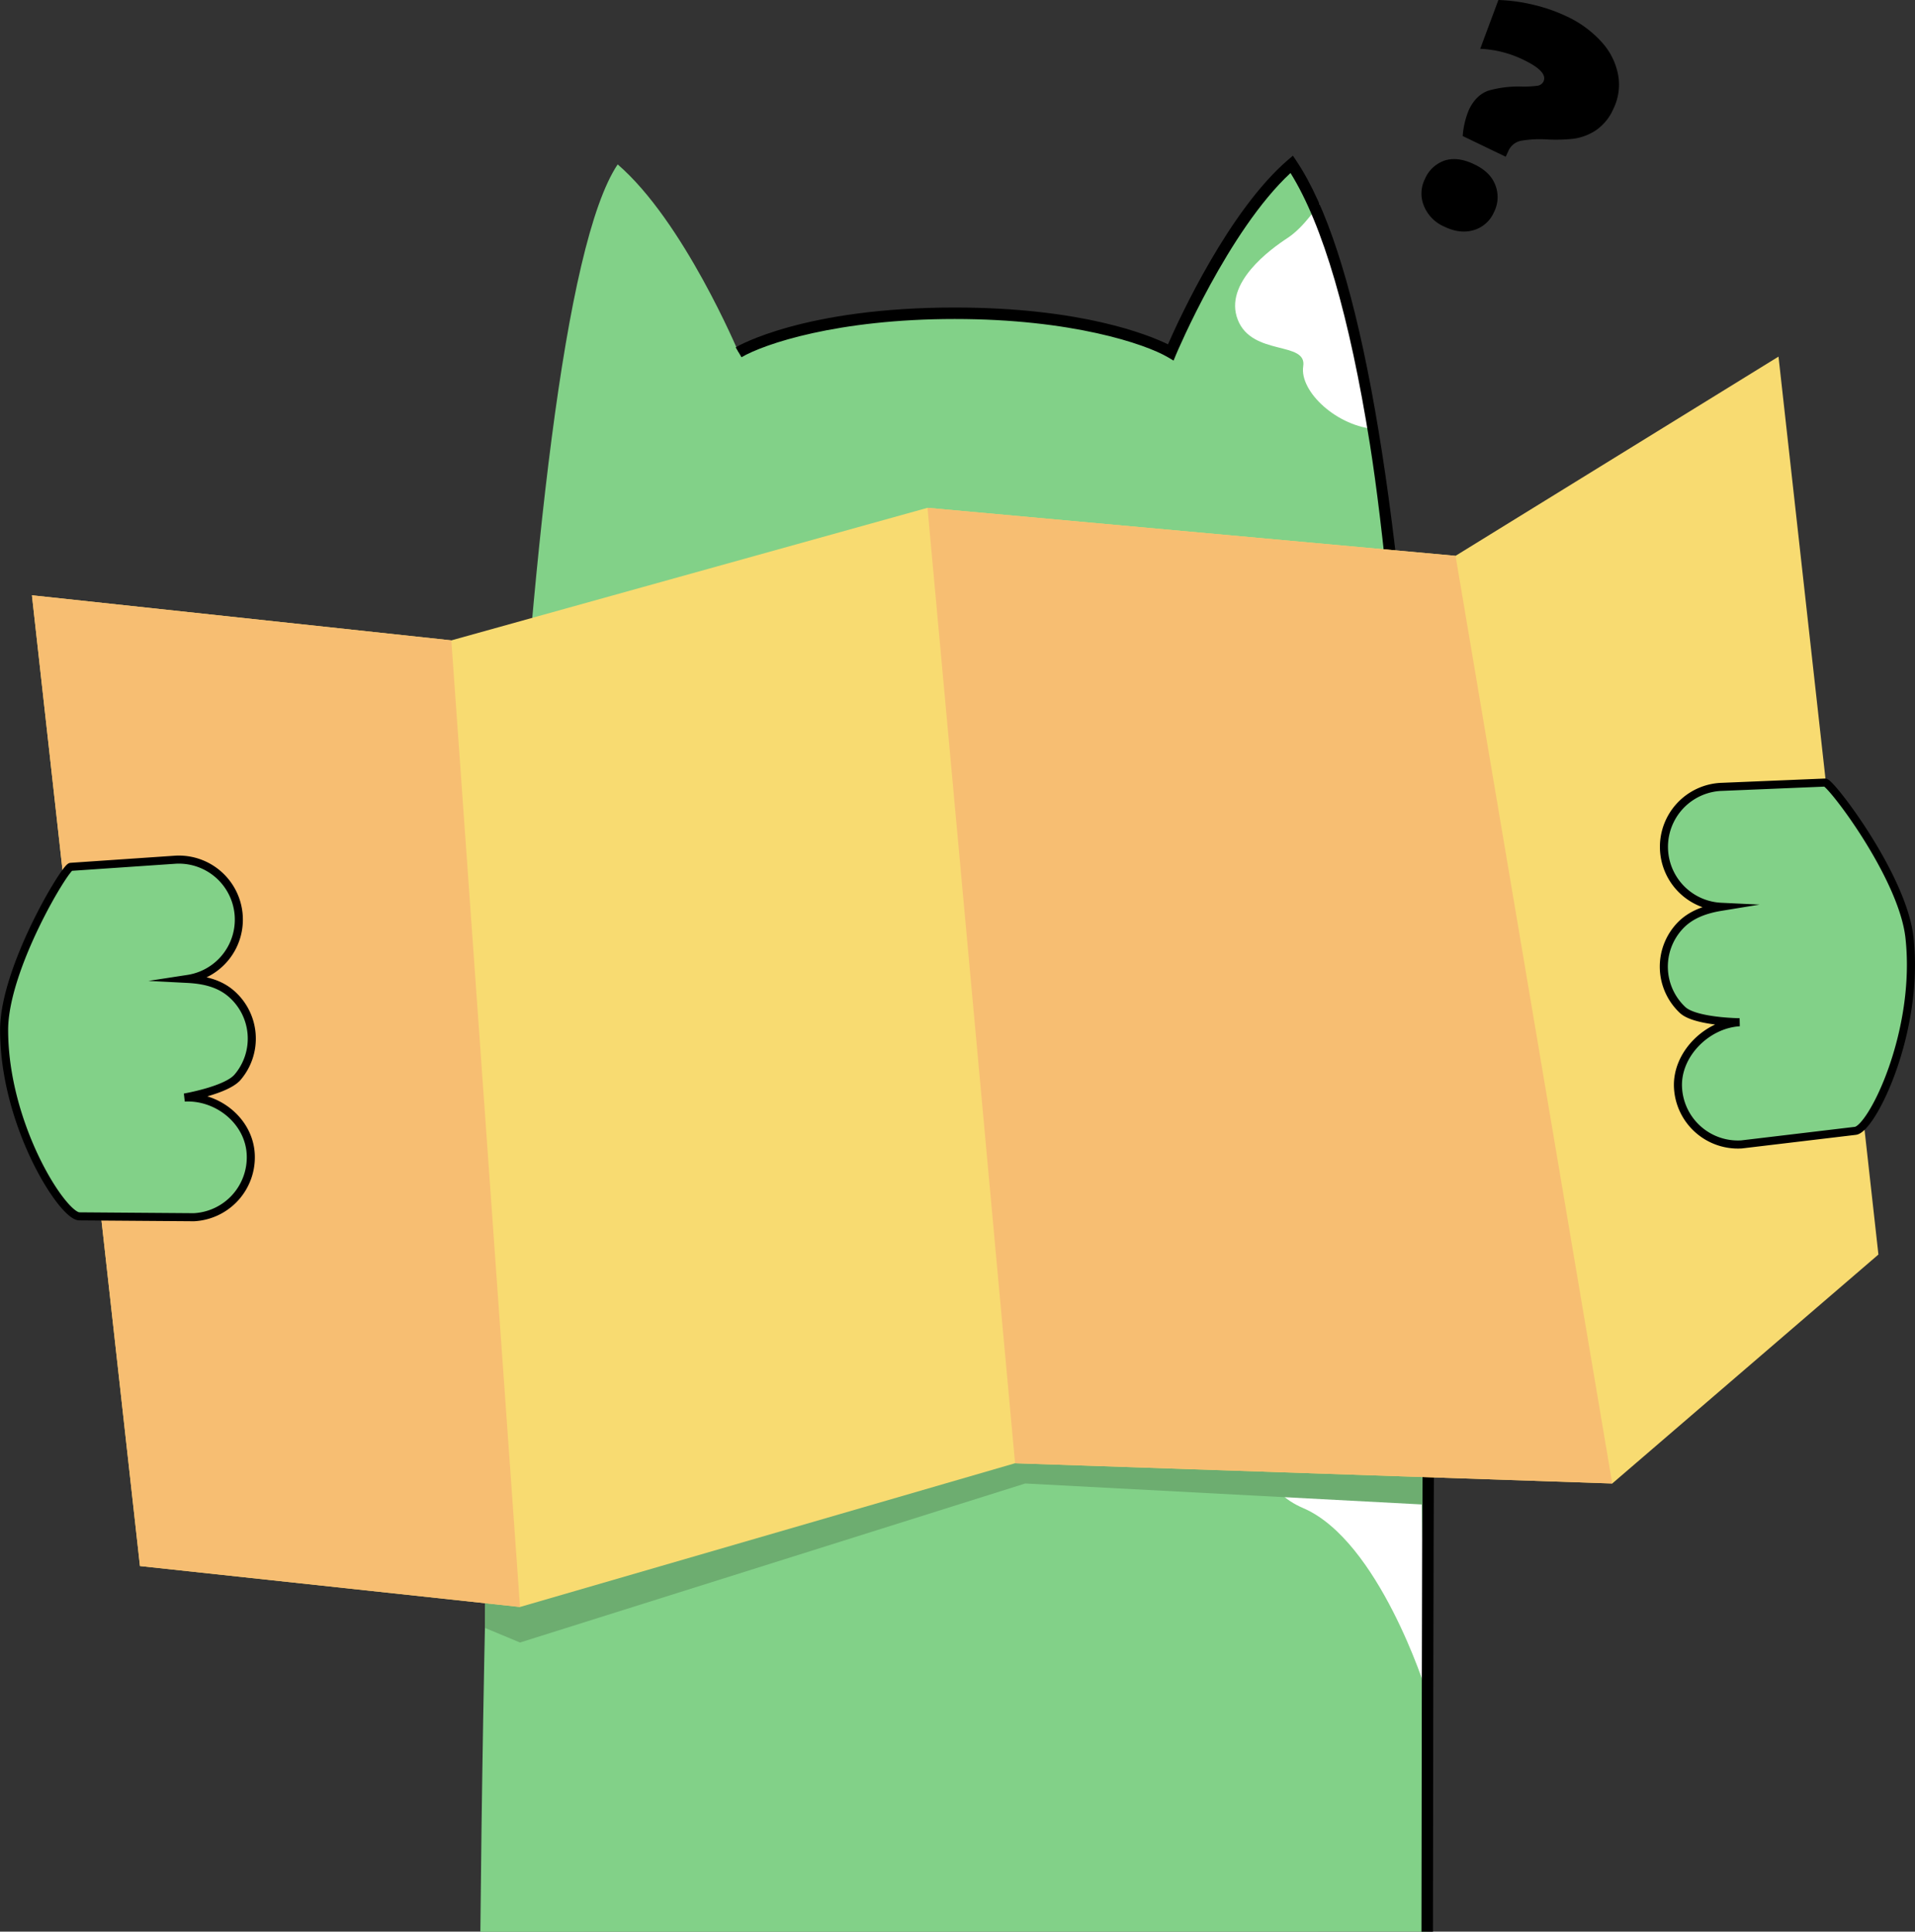 <svg xmlns="http://www.w3.org/2000/svg" viewBox="0 0 712.44 718.58"><rect x="0" y="0" width="712.44" height="718.58" fill="#333333" stroke="none"/><defs><style>.cls-1{isolation:isolate;}.cls-2{fill:#82d188;}.cls-3{fill:#fff;}.cls-4{fill:#71bf7a;}.cls-5{fill:#6dad70;mix-blend-mode:multiply;}.cls-6{fill:#f8db71;}.cls-7{fill:none;stroke:#000;stroke-miterlimit:10;stroke-width:3px;}.cls-8{fill:#f7be72;}</style></defs><g class="cls-1"><g id="Capa_2" data-name="Capa 2"><g id="Capa_1-2" data-name="Capa 1"><path class="cls-2" d="M531,718.58c0-194,12.27-563.76-50.41-657.47-24.53,21.12-45,70-45,70s-24.53-14.52-80.4-14.52-80.4,14.52-80.4,14.52-20.44-48.83-45-69.95c-39.81,59.51-49.39,472-51.08,657.47Z"/><path class="cls-3" d="M490.79,75.73S485.34,84.4,479,88.54s-23.86,16.8-18.5,30.43,25.8,7.79,24.34,17.28,12.85,22.69,27.36,23.4Z"/><path class="cls-3" d="M530.42,628.63S513,573.08,484.79,561s-12-49.85,0-49.85c19.09,0,44.08-17,43.68,1.77S530.42,628.63,530.42,628.63Z"/><polygon points="355.18 292.56 328.94 286.86 329.84 282.69 355.18 288.2 380.51 282.69 381.42 286.86 355.18 292.56"/><path d="M433.66,316.87l-78.48,1.74-71.89,4.24S311.08,365,352,365C408.13,365,433.66,316.87,433.66,316.87Z"/><rect x="117.83" y="289.09" width="83.56" height="4.27"/><rect x="161.24" y="215.65" width="4.27" height="82.63" transform="translate(-137.06 306.63) rotate(-66.94)"/><rect x="500.62" y="289.09" width="83.56" height="4.27"/><rect x="497.32" y="254.83" width="82.63" height="4.27" transform="translate(-57.61 231.52) rotate(-23.06)"/><rect x="353.04" y="290.38" width="4.27" height="28.23"/><path class="cls-4" d="M317,352s20.22-12.63,36.87-12.63,33.64,13.51,33.64,13.51-18.1,7.48-30.57,7.48C331.09,360.39,317,352,317,352Z"/><circle cx="280.69" cy="277.28" r="6.84"/><circle cx="423.4" cy="277.28" r="6.84"/><path d="M280.69,254.7c14,0,25.34,10,25.34,22.28s-11.35,22.28-25.34,22.28-25.34-10-25.34-22.28,11.35-22.28,25.34-22.28m0-7c-17.83,0-32.34,13.13-32.34,29.28s14.51,29.28,32.34,29.28S313,293.12,313,277s-14.51-29.28-32.34-29.28Z"/><path d="M423.4,254.7c14,0,25.34,10,25.34,22.28s-11.34,22.28-25.34,22.28-25.33-10-25.33-22.28,11.34-22.28,25.33-22.28m0-7c-17.83,0-32.33,13.13-32.33,29.28s14.5,29.28,32.33,29.28,32.34-13.14,32.34-29.28S441.23,247.7,423.4,247.7Z"/><path d="M397.15,273.83c-3-.82-5.67-1.59-8-2.27-10.48-3-16.25-4.71-34-4.71-31.3,0-47.62,6.75-47.79,6.82l-2.74-6.44c.7-.3,17.63-7.38,50.53-7.38,18.7,0,25.18,1.88,35.91,5,2.31.67,4.92,1.43,7.89,2.23Z"/><path d="M533.52,533c-.22,30.81-.42,160.88-.42,185.59h-4.27c0-24.72.2-154.81.42-185.62"/><path d="M522.77,296.81c-3.44-50.41-8.11-100.05-13.1-131.45-7.6-47.75-17.54-81.71-29.56-101-23.07,21.35-42.37,67-42.57,67.51l-.94,2.27-2.11-1.25c-8.37-4.92-35.72-14.22-79.31-14.22s-70.95,9.3-79.32,14.22l-2.17-3.68c1-.6,25.68-14.81,81.49-14.81,47.31,0,72.23,10.21,79.35,13.69,4.29-9.78,22.64-49.68,44.62-68.6L481,57.92l1.34,2c22.06,33,37,113.77,44.92,236.88Z"/><path d="M452.33,268.62a3.49,3.49,0,0,1-1.55-6.63L523,226.27a3.5,3.5,0,1,1,3.1,6.27l-72.19,35.72A3.42,3.42,0,0,1,452.33,268.62Z"/><path d="M251.74,269.69a3.64,3.64,0,0,1-1.12-.18L189,248.69a3.5,3.5,0,1,1,2.24-6.63l61.6,20.82a3.5,3.5,0,0,1-1.12,6.81Z"/><polygon class="cls-5" points="180.42 605.59 193.46 611.02 381.42 551.86 529.13 559.67 528.83 526.23 375.57 521.7 193.46 588.58 180.42 580.07 180.42 605.59"/><polygon class="cls-6" points="11.88 221.45 167.91 238.22 345.06 188.91 541.51 206.77 661.66 132.66 698.83 466.69 599.81 551.86 377.64 544.33 193.46 597.8 52.07 582.57 11.88 221.45"/><path class="cls-2" d="M710.32,348.13C705.45,324.18,683.44,296,683.44,296a6.4,6.4,0,0,0-6.51-5.47l-16.11.42-20.4,1.22c-12.22.73-22,11-21.51,23.19a22.33,22.33,0,0,0,21.33,21.43c-6.11,1-11.45,3-15.33,7.13a22.12,22.12,0,0,0,1,31.26c4.68,4.39,13.3,5.18,21.26,5.11,0,0-23.72,2.53-22.89,24.71.45,12.1,12,20.83,24.08,20.11l20.4-1.21,21.15-3.32C696.31,419.61,717,380.73,710.32,348.13Z"/><path class="cls-7" d="M647.89,425.73a22.32,22.32,0,0,1-23.61-21c-.74-12.31,10.58-23.71,22.89-24.45,0,0-16.51-.18-21.19-4.56a22.11,22.11,0,0,1-1-31.26c3.88-4.14,9.22-6.13,15.33-7.13a22.33,22.33,0,0,1-.35-44.59L679,291.12c2.08-.09,28.83,34.81,31.37,57.56,3.92,35.13-13.95,71.28-20.12,72Z"/><polygon class="cls-8" points="377.64 544.33 345.06 188.91 541.51 206.77 599.81 551.86 377.64 544.33"/><polygon class="cls-8" points="11.88 221.45 52.07 582.57 193.46 597.8 167.91 238.22 11.88 221.45"/><path class="cls-2" d="M29.8,452.38l21.4.95,20.4-1c12.09-.62,22.6-10.58,21.72-22.65-1.63-22.14-24.65-21.91-24.65-21.91,7.91-.81,15.56-2.67,19.72-7.55A22.12,22.12,0,0,0,85.93,369c-4.32-3.68-9.84-5.07-16-5.39A22.33,22.33,0,0,0,88.73,340c-.87-12.21-11.71-21.29-23.94-20.66l-20.41,1-16.06,1.36a6.41,6.41,0,0,0-5.86,6.16S3.7,358.25,1.51,382.59C-1.48,415.72,23.33,452.09,29.8,452.38Z"/><path class="cls-7" d="M72.13,452.81a22.32,22.32,0,0,0,21.15-23.44c-.63-12.31-12.3-21.72-24.62-21.09,0,0,15.56-2.67,19.72-7.55a22.12,22.12,0,0,0-2.46-31.18c-4.31-3.68-9.84-5.07-16-5.39a22.32,22.32,0,0,0-4.58-44.35l-39,2.66c-2.08.14-24.8,37.78-24.81,60.67,0,35.35,21.74,69.3,28,69.35Z"/><path d="M595.89,15.67A24.93,24.93,0,0,1,602,27.91a20.42,20.42,0,0,1-1.83,12.7,18.49,18.49,0,0,1-6.66,8,20.08,20.08,0,0,1-8.06,3,62.37,62.37,0,0,1-10.12.25,42,42,0,0,0-9.45.5,6.57,6.57,0,0,0-4.71,3.78l-1,2.17-16-7.71a31,31,0,0,1,2.35-9.84q2.76-5.7,7.61-7.16a41.13,41.13,0,0,1,12-1.39,37.89,37.89,0,0,0,5.78-.3,2.94,2.94,0,0,0,2.3-1.57q1.77-3.64-7.25-8a40.88,40.88,0,0,0-16.27-4.19L557.45,0a64.56,64.56,0,0,1,13.31,1.85,61.26,61.26,0,0,1,12,4.2A40.44,40.44,0,0,1,595.89,15.67ZM556.37,69a12.29,12.29,0,0,1-.6,10,11.85,11.85,0,0,1-7.55,6.62q-5.09,1.5-10.91-1.32a14.23,14.23,0,0,1-7.61-7.82,12,12,0,0,1,.4-9.87,12.37,12.37,0,0,1,7.41-6.91c3.22-1,6.88-.55,11,1.44S555.15,65.68,556.37,69Z"/></g></g></g></svg>